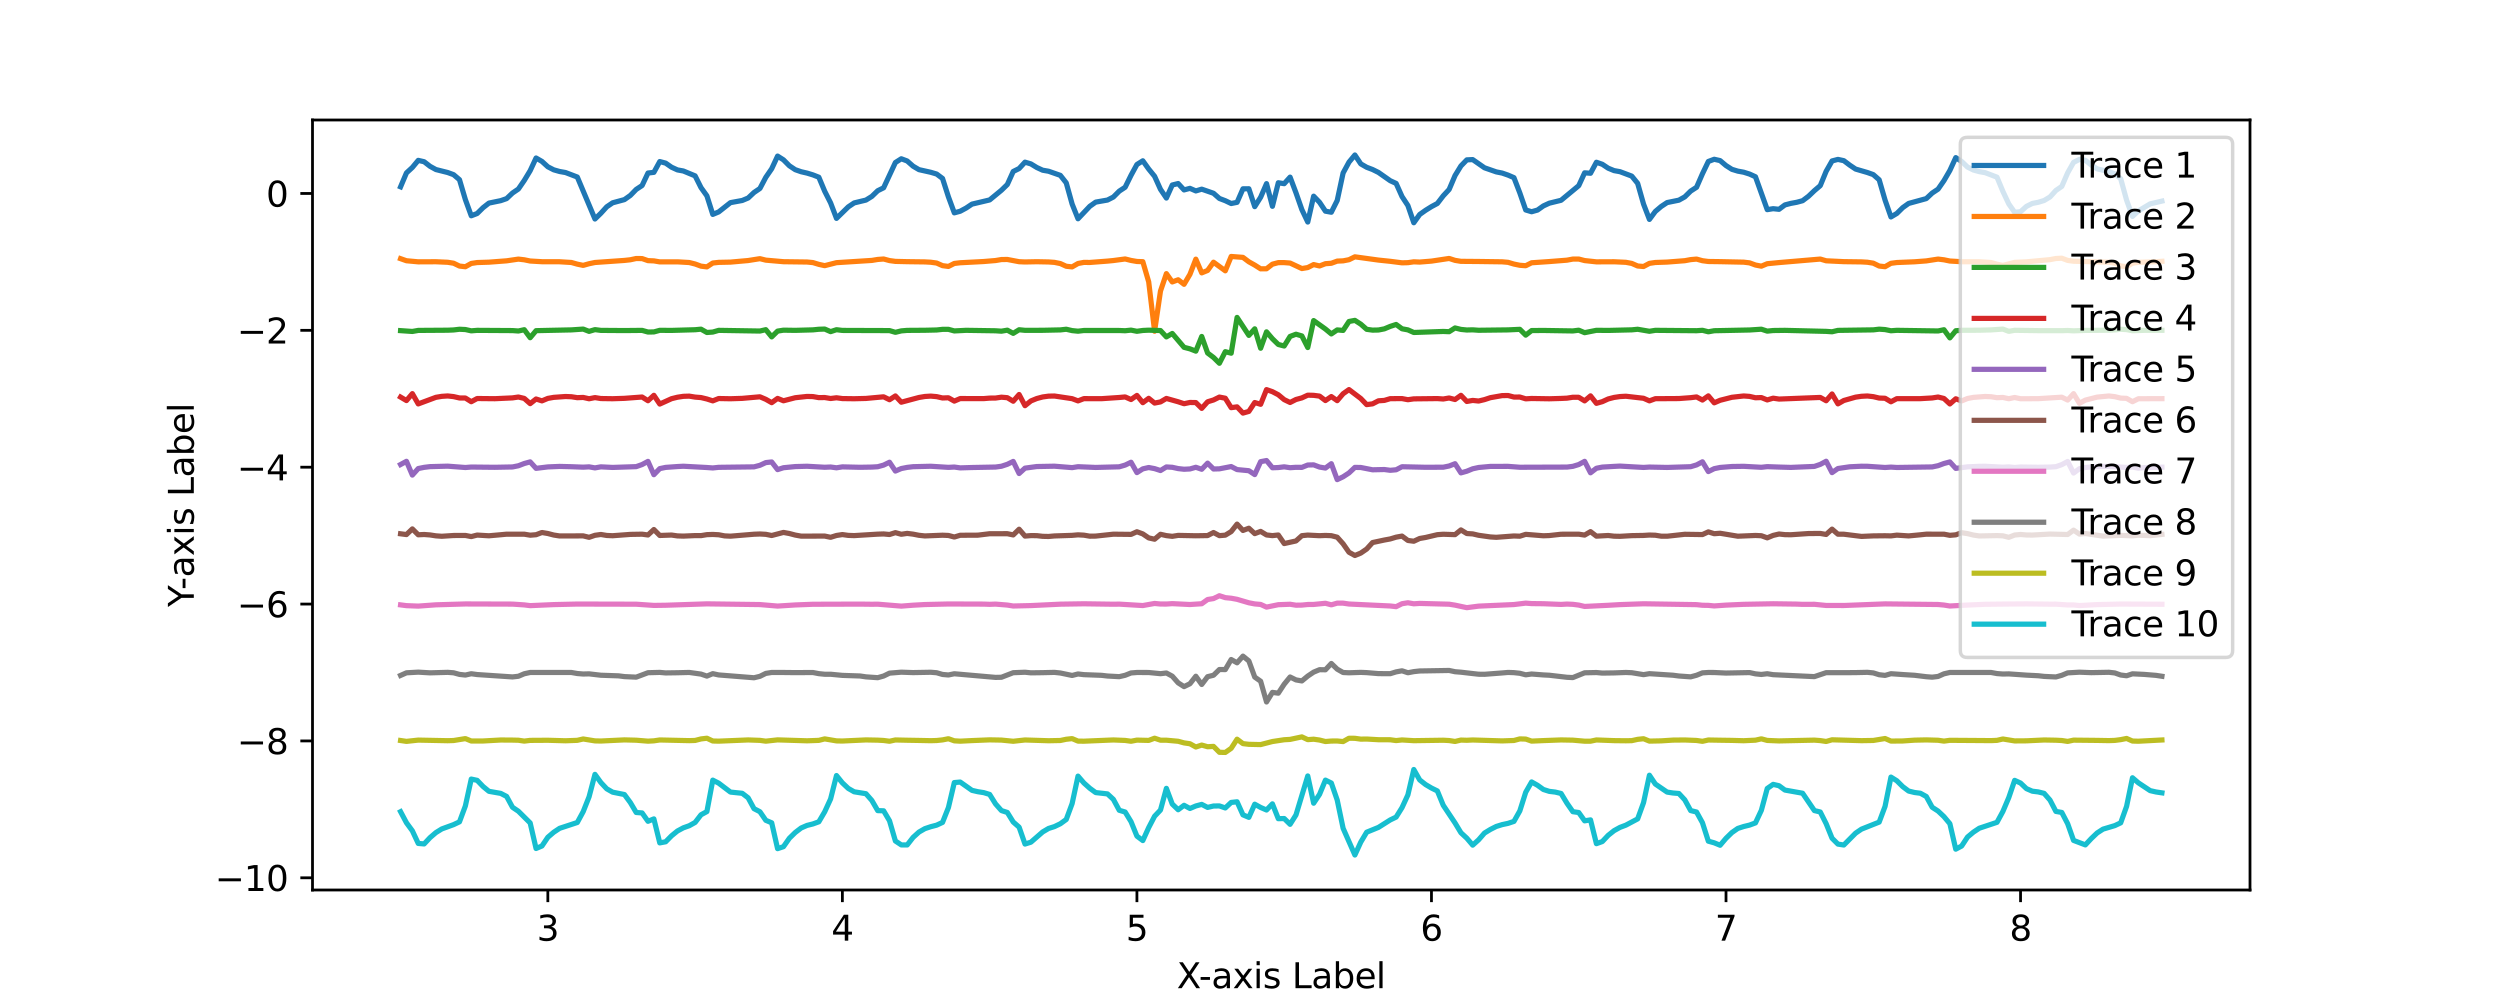 <?xml version="1.0" encoding="utf-8" standalone="no"?>
<!DOCTYPE svg PUBLIC "-//W3C//DTD SVG 1.1//EN"
  "http://www.w3.org/Graphics/SVG/1.1/DTD/svg11.dtd">
<svg xmlns:xlink="http://www.w3.org/1999/xlink" width="720pt" height="288pt" viewBox="0 0 720 288" xmlns="http://www.w3.org/2000/svg" version="1.1">
 <defs>
  <style type="text/css">*{stroke-linejoin: round; stroke-linecap: butt}</style>
 </defs>
 <g id="figure_1">
  <g id="patch_1">
   <path d="M 0 288 
L 720 288 
L 720 0 
L 0 0 
z
" style="fill: #ffffff"/>
  </g>
  <g id="axes_1">
   <g id="patch_2">
    <path d="M 90 256.32 
L 648 256.32 
L 648 34.56 
L 90 34.56 
z
" style="fill: #ffffff"/>
   </g>
   <g id="matplotlib.axis_1">
    <g id="xtick_1">
     <g id="line2d_1">
      <defs>
       <path id="m8d586c3af6" d="M 0 0 
L 0 3.5 
" style="stroke: #000000; stroke-width: 0.8"/>
      </defs>
      <g>
       <use xlink:href="#m8d586c3af6" x="157.778" y="256.32" style="stroke: #000000; stroke-width: 0.8"/>
      </g>
     </g>
     <g id="text_1">
      <!-- 3 -->
      <g transform="translate(154.596 270.918) scale(0.1 -0.1)">
       <defs>
        <path id="DejaVuSans-33" d="M 2597 2516 
Q 3050 2419 3304 2112 
Q 3559 1806 3559 1356 
Q 3559 666 3084 287 
Q 2609 -91 1734 -91 
Q 1441 -91 1130 -33 
Q 819 25 488 141 
L 488 750 
Q 750 597 1062 519 
Q 1375 441 1716 441 
Q 2309 441 2620 675 
Q 2931 909 2931 1356 
Q 2931 1769 2642 2001 
Q 2353 2234 1838 2234 
L 1294 2234 
L 1294 2753 
L 1863 2753 
Q 2328 2753 2575 2939 
Q 2822 3125 2822 3475 
Q 2822 3834 2567 4026 
Q 2313 4219 1838 4219 
Q 1578 4219 1281 4162 
Q 984 4106 628 3988 
L 628 4550 
Q 988 4650 1302 4700 
Q 1616 4750 1894 4750 
Q 2613 4750 3031 4423 
Q 3450 4097 3450 3541 
Q 3450 3153 3228 2886 
Q 3006 2619 2597 2516 
z
" transform="scale(0.016)"/>
       </defs>
       <use xlink:href="#DejaVuSans-33"/>
      </g>
     </g>
    </g>
    <g id="xtick_2">
     <g id="line2d_2">
      <g>
       <use xlink:href="#m8d586c3af6" x="242.606" y="256.32" style="stroke: #000000; stroke-width: 0.8"/>
      </g>
     </g>
     <g id="text_2">
      <!-- 4 -->
      <g transform="translate(239.425 270.918) scale(0.1 -0.1)">
       <defs>
        <path id="DejaVuSans-34" d="M 2419 4116 
L 825 1625 
L 2419 1625 
L 2419 4116 
z
M 2253 4666 
L 3047 4666 
L 3047 1625 
L 3713 1625 
L 3713 1100 
L 3047 1100 
L 3047 0 
L 2419 0 
L 2419 1100 
L 313 1100 
L 313 1709 
L 2253 4666 
z
" transform="scale(0.016)"/>
       </defs>
       <use xlink:href="#DejaVuSans-34"/>
      </g>
     </g>
    </g>
    <g id="xtick_3">
     <g id="line2d_3">
      <g>
       <use xlink:href="#m8d586c3af6" x="327.434" y="256.32" style="stroke: #000000; stroke-width: 0.8"/>
      </g>
     </g>
     <g id="text_3">
      <!-- 5 -->
      <g transform="translate(324.253 270.918) scale(0.1 -0.1)">
       <defs>
        <path id="DejaVuSans-35" d="M 691 4666 
L 3169 4666 
L 3169 4134 
L 1269 4134 
L 1269 2991 
Q 1406 3038 1543 3061 
Q 1681 3084 1819 3084 
Q 2600 3084 3056 2656 
Q 3513 2228 3513 1497 
Q 3513 744 3044 326 
Q 2575 -91 1722 -91 
Q 1428 -91 1123 -41 
Q 819 9 494 109 
L 494 744 
Q 775 591 1075 516 
Q 1375 441 1709 441 
Q 2250 441 2565 725 
Q 2881 1009 2881 1497 
Q 2881 1984 2565 2268 
Q 2250 2553 1709 2553 
Q 1456 2553 1204 2497 
Q 953 2441 691 2322 
L 691 4666 
z
" transform="scale(0.016)"/>
       </defs>
       <use xlink:href="#DejaVuSans-35"/>
      </g>
     </g>
    </g>
    <g id="xtick_4">
     <g id="line2d_4">
      <g>
       <use xlink:href="#m8d586c3af6" x="412.262" y="256.32" style="stroke: #000000; stroke-width: 0.8"/>
      </g>
     </g>
     <g id="text_4">
      <!-- 6 -->
      <g transform="translate(409.081 270.918) scale(0.1 -0.1)">
       <defs>
        <path id="DejaVuSans-36" d="M 2113 2584 
Q 1688 2584 1439 2293 
Q 1191 2003 1191 1497 
Q 1191 994 1439 701 
Q 1688 409 2113 409 
Q 2538 409 2786 701 
Q 3034 994 3034 1497 
Q 3034 2003 2786 2293 
Q 2538 2584 2113 2584 
z
M 3366 4563 
L 3366 3988 
Q 3128 4100 2886 4159 
Q 2644 4219 2406 4219 
Q 1781 4219 1451 3797 
Q 1122 3375 1075 2522 
Q 1259 2794 1537 2939 
Q 1816 3084 2150 3084 
Q 2853 3084 3261 2657 
Q 3669 2231 3669 1497 
Q 3669 778 3244 343 
Q 2819 -91 2113 -91 
Q 1303 -91 875 529 
Q 447 1150 447 2328 
Q 447 3434 972 4092 
Q 1497 4750 2381 4750 
Q 2619 4750 2861 4703 
Q 3103 4656 3366 4563 
z
" transform="scale(0.016)"/>
       </defs>
       <use xlink:href="#DejaVuSans-36"/>
      </g>
     </g>
    </g>
    <g id="xtick_5">
     <g id="line2d_5">
      <g>
       <use xlink:href="#m8d586c3af6" x="497.091" y="256.32" style="stroke: #000000; stroke-width: 0.8"/>
      </g>
     </g>
     <g id="text_5">
      <!-- 7 -->
      <g transform="translate(493.909 270.918) scale(0.1 -0.1)">
       <defs>
        <path id="DejaVuSans-37" d="M 525 4666 
L 3525 4666 
L 3525 4397 
L 1831 0 
L 1172 0 
L 2766 4134 
L 525 4134 
L 525 4666 
z
" transform="scale(0.016)"/>
       </defs>
       <use xlink:href="#DejaVuSans-37"/>
      </g>
     </g>
    </g>
    <g id="xtick_6">
     <g id="line2d_6">
      <g>
       <use xlink:href="#m8d586c3af6" x="581.919" y="256.32" style="stroke: #000000; stroke-width: 0.8"/>
      </g>
     </g>
     <g id="text_6">
      <!-- 8 -->
      <g transform="translate(578.738 270.918) scale(0.1 -0.1)">
       <defs>
        <path id="DejaVuSans-38" d="M 2034 2216 
Q 1584 2216 1326 1975 
Q 1069 1734 1069 1313 
Q 1069 891 1326 650 
Q 1584 409 2034 409 
Q 2484 409 2743 651 
Q 3003 894 3003 1313 
Q 3003 1734 2745 1975 
Q 2488 2216 2034 2216 
z
M 1403 2484 
Q 997 2584 770 2862 
Q 544 3141 544 3541 
Q 544 4100 942 4425 
Q 1341 4750 2034 4750 
Q 2731 4750 3128 4425 
Q 3525 4100 3525 3541 
Q 3525 3141 3298 2862 
Q 3072 2584 2669 2484 
Q 3125 2378 3379 2068 
Q 3634 1759 3634 1313 
Q 3634 634 3220 271 
Q 2806 -91 2034 -91 
Q 1263 -91 848 271 
Q 434 634 434 1313 
Q 434 1759 690 2068 
Q 947 2378 1403 2484 
z
M 1172 3481 
Q 1172 3119 1398 2916 
Q 1625 2713 2034 2713 
Q 2441 2713 2670 2916 
Q 2900 3119 2900 3481 
Q 2900 3844 2670 4047 
Q 2441 4250 2034 4250 
Q 1625 4250 1398 4047 
Q 1172 3844 1172 3481 
z
" transform="scale(0.016)"/>
       </defs>
       <use xlink:href="#DejaVuSans-38"/>
      </g>
     </g>
    </g>
    <g id="text_7">
     <!-- X-axis Label -->
     <g transform="translate(338.925 284.597) scale(0.1 -0.1)">
      <defs>
       <path id="DejaVuSans-58" d="M 403 4666 
L 1081 4666 
L 2241 2931 
L 3406 4666 
L 4084 4666 
L 2584 2425 
L 4184 0 
L 3506 0 
L 2194 1984 
L 872 0 
L 191 0 
L 1856 2491 
L 403 4666 
z
" transform="scale(0.016)"/>
       <path id="DejaVuSans-2d" d="M 313 2009 
L 1997 2009 
L 1997 1497 
L 313 1497 
L 313 2009 
z
" transform="scale(0.016)"/>
       <path id="DejaVuSans-61" d="M 2194 1759 
Q 1497 1759 1228 1600 
Q 959 1441 959 1056 
Q 959 750 1161 570 
Q 1363 391 1709 391 
Q 2188 391 2477 730 
Q 2766 1069 2766 1631 
L 2766 1759 
L 2194 1759 
z
M 3341 1997 
L 3341 0 
L 2766 0 
L 2766 531 
Q 2569 213 2275 61 
Q 1981 -91 1556 -91 
Q 1019 -91 701 211 
Q 384 513 384 1019 
Q 384 1609 779 1909 
Q 1175 2209 1959 2209 
L 2766 2209 
L 2766 2266 
Q 2766 2663 2505 2880 
Q 2244 3097 1772 3097 
Q 1472 3097 1187 3025 
Q 903 2953 641 2809 
L 641 3341 
Q 956 3463 1253 3523 
Q 1550 3584 1831 3584 
Q 2591 3584 2966 3190 
Q 3341 2797 3341 1997 
z
" transform="scale(0.016)"/>
       <path id="DejaVuSans-78" d="M 3513 3500 
L 2247 1797 
L 3578 0 
L 2900 0 
L 1881 1375 
L 863 0 
L 184 0 
L 1544 1831 
L 300 3500 
L 978 3500 
L 1906 2253 
L 2834 3500 
L 3513 3500 
z
" transform="scale(0.016)"/>
       <path id="DejaVuSans-69" d="M 603 3500 
L 1178 3500 
L 1178 0 
L 603 0 
L 603 3500 
z
M 603 4863 
L 1178 4863 
L 1178 4134 
L 603 4134 
L 603 4863 
z
" transform="scale(0.016)"/>
       <path id="DejaVuSans-73" d="M 2834 3397 
L 2834 2853 
Q 2591 2978 2328 3040 
Q 2066 3103 1784 3103 
Q 1356 3103 1142 2972 
Q 928 2841 928 2578 
Q 928 2378 1081 2264 
Q 1234 2150 1697 2047 
L 1894 2003 
Q 2506 1872 2764 1633 
Q 3022 1394 3022 966 
Q 3022 478 2636 193 
Q 2250 -91 1575 -91 
Q 1294 -91 989 -36 
Q 684 19 347 128 
L 347 722 
Q 666 556 975 473 
Q 1284 391 1588 391 
Q 1994 391 2212 530 
Q 2431 669 2431 922 
Q 2431 1156 2273 1281 
Q 2116 1406 1581 1522 
L 1381 1569 
Q 847 1681 609 1914 
Q 372 2147 372 2553 
Q 372 3047 722 3315 
Q 1072 3584 1716 3584 
Q 2034 3584 2315 3537 
Q 2597 3491 2834 3397 
z
" transform="scale(0.016)"/>
       <path id="DejaVuSans-20" transform="scale(0.016)"/>
       <path id="DejaVuSans-4c" d="M 628 4666 
L 1259 4666 
L 1259 531 
L 3531 531 
L 3531 0 
L 628 0 
L 628 4666 
z
" transform="scale(0.016)"/>
       <path id="DejaVuSans-62" d="M 3116 1747 
Q 3116 2381 2855 2742 
Q 2594 3103 2138 3103 
Q 1681 3103 1420 2742 
Q 1159 2381 1159 1747 
Q 1159 1113 1420 752 
Q 1681 391 2138 391 
Q 2594 391 2855 752 
Q 3116 1113 3116 1747 
z
M 1159 2969 
Q 1341 3281 1617 3432 
Q 1894 3584 2278 3584 
Q 2916 3584 3314 3078 
Q 3713 2572 3713 1747 
Q 3713 922 3314 415 
Q 2916 -91 2278 -91 
Q 1894 -91 1617 61 
Q 1341 213 1159 525 
L 1159 0 
L 581 0 
L 581 4863 
L 1159 4863 
L 1159 2969 
z
" transform="scale(0.016)"/>
       <path id="DejaVuSans-65" d="M 3597 1894 
L 3597 1613 
L 953 1613 
Q 991 1019 1311 708 
Q 1631 397 2203 397 
Q 2534 397 2845 478 
Q 3156 559 3463 722 
L 3463 178 
Q 3153 47 2828 -22 
Q 2503 -91 2169 -91 
Q 1331 -91 842 396 
Q 353 884 353 1716 
Q 353 2575 817 3079 
Q 1281 3584 2069 3584 
Q 2775 3584 3186 3129 
Q 3597 2675 3597 1894 
z
M 3022 2063 
Q 3016 2534 2758 2815 
Q 2500 3097 2075 3097 
Q 1594 3097 1305 2825 
Q 1016 2553 972 2059 
L 3022 2063 
z
" transform="scale(0.016)"/>
       <path id="DejaVuSans-6c" d="M 603 4863 
L 1178 4863 
L 1178 0 
L 603 0 
L 603 4863 
z
" transform="scale(0.016)"/>
      </defs>
      <use xlink:href="#DejaVuSans-58"/>
      <use xlink:href="#DejaVuSans-2d" x="63.506"/>
      <use xlink:href="#DejaVuSans-61" x="99.59"/>
      <use xlink:href="#DejaVuSans-78" x="160.869"/>
      <use xlink:href="#DejaVuSans-69" x="220.049"/>
      <use xlink:href="#DejaVuSans-73" x="247.832"/>
      <use xlink:href="#DejaVuSans-20" x="299.932"/>
      <use xlink:href="#DejaVuSans-4c" x="331.719"/>
      <use xlink:href="#DejaVuSans-61" x="387.432"/>
      <use xlink:href="#DejaVuSans-62" x="448.711"/>
      <use xlink:href="#DejaVuSans-65" x="512.188"/>
      <use xlink:href="#DejaVuSans-6c" x="573.711"/>
     </g>
    </g>
   </g>
   <g id="matplotlib.axis_2">
    <g id="ytick_1">
     <g id="line2d_7">
      <defs>
       <path id="m5af52d8073" d="M 0 0 
L -3.5 0 
" style="stroke: #000000; stroke-width: 0.8"/>
      </defs>
      <g>
       <use xlink:href="#m5af52d8073" x="90" y="252.8" style="stroke: #000000; stroke-width: 0.8"/>
      </g>
     </g>
     <g id="text_8">
      <!-- −10 -->
      <g transform="translate(61.895 256.599) scale(0.1 -0.1)">
       <defs>
        <path id="DejaVuSans-2212" d="M 678 2272 
L 4684 2272 
L 4684 1741 
L 678 1741 
L 678 2272 
z
" transform="scale(0.016)"/>
        <path id="DejaVuSans-31" d="M 794 531 
L 1825 531 
L 1825 4091 
L 703 3866 
L 703 4441 
L 1819 4666 
L 2450 4666 
L 2450 531 
L 3481 531 
L 3481 0 
L 794 0 
L 794 531 
z
" transform="scale(0.016)"/>
        <path id="DejaVuSans-30" d="M 2034 4250 
Q 1547 4250 1301 3770 
Q 1056 3291 1056 2328 
Q 1056 1369 1301 889 
Q 1547 409 2034 409 
Q 2525 409 2770 889 
Q 3016 1369 3016 2328 
Q 3016 3291 2770 3770 
Q 2525 4250 2034 4250 
z
M 2034 4750 
Q 2819 4750 3233 4129 
Q 3647 3509 3647 2328 
Q 3647 1150 3233 529 
Q 2819 -91 2034 -91 
Q 1250 -91 836 529 
Q 422 1150 422 2328 
Q 422 3509 836 4129 
Q 1250 4750 2034 4750 
z
" transform="scale(0.016)"/>
       </defs>
       <use xlink:href="#DejaVuSans-2212"/>
       <use xlink:href="#DejaVuSans-31" x="83.789"/>
       <use xlink:href="#DejaVuSans-30" x="147.412"/>
      </g>
     </g>
    </g>
    <g id="ytick_2">
     <g id="line2d_8">
      <g>
       <use xlink:href="#m5af52d8073" x="90" y="213.384" style="stroke: #000000; stroke-width: 0.8"/>
      </g>
     </g>
     <g id="text_9">
      <!-- −8 -->
      <g transform="translate(68.258 217.183) scale(0.1 -0.1)">
       <use xlink:href="#DejaVuSans-2212"/>
       <use xlink:href="#DejaVuSans-38" x="83.789"/>
      </g>
     </g>
    </g>
    <g id="ytick_3">
     <g id="line2d_9">
      <g>
       <use xlink:href="#m5af52d8073" x="90" y="173.967" style="stroke: #000000; stroke-width: 0.8"/>
      </g>
     </g>
     <g id="text_10">
      <!-- −6 -->
      <g transform="translate(68.258 177.766) scale(0.1 -0.1)">
       <use xlink:href="#DejaVuSans-2212"/>
       <use xlink:href="#DejaVuSans-36" x="83.789"/>
      </g>
     </g>
    </g>
    <g id="ytick_4">
     <g id="line2d_10">
      <g>
       <use xlink:href="#m5af52d8073" x="90" y="134.551" style="stroke: #000000; stroke-width: 0.8"/>
      </g>
     </g>
     <g id="text_11">
      <!-- −4 -->
      <g transform="translate(68.258 138.35) scale(0.1 -0.1)">
       <use xlink:href="#DejaVuSans-2212"/>
       <use xlink:href="#DejaVuSans-34" x="83.789"/>
      </g>
     </g>
    </g>
    <g id="ytick_5">
     <g id="line2d_11">
      <g>
       <use xlink:href="#m5af52d8073" x="90" y="95.134" style="stroke: #000000; stroke-width: 0.8"/>
      </g>
     </g>
     <g id="text_12">
      <!-- −2 -->
      <g transform="translate(68.258 98.933) scale(0.1 -0.1)">
       <defs>
        <path id="DejaVuSans-32" d="M 1228 531 
L 3431 531 
L 3431 0 
L 469 0 
L 469 531 
Q 828 903 1448 1529 
Q 2069 2156 2228 2338 
Q 2531 2678 2651 2914 
Q 2772 3150 2772 3378 
Q 2772 3750 2511 3984 
Q 2250 4219 1831 4219 
Q 1534 4219 1204 4116 
Q 875 4013 500 3803 
L 500 4441 
Q 881 4594 1212 4672 
Q 1544 4750 1819 4750 
Q 2544 4750 2975 4387 
Q 3406 4025 3406 3419 
Q 3406 3131 3298 2873 
Q 3191 2616 2906 2266 
Q 2828 2175 2409 1742 
Q 1991 1309 1228 531 
z
" transform="scale(0.016)"/>
       </defs>
       <use xlink:href="#DejaVuSans-2212"/>
       <use xlink:href="#DejaVuSans-32" x="83.789"/>
      </g>
     </g>
    </g>
    <g id="ytick_6">
     <g id="line2d_12">
      <g>
       <use xlink:href="#m5af52d8073" x="90" y="55.718" style="stroke: #000000; stroke-width: 0.8"/>
      </g>
     </g>
     <g id="text_13">
      <!-- 0 -->
      <g transform="translate(76.638 59.517) scale(0.1 -0.1)">
       <use xlink:href="#DejaVuSans-30"/>
      </g>
     </g>
    </g>
    <g id="text_14">
     <!-- Y-axis Label -->
     <g transform="translate(55.816 174.8) rotate(-90) scale(0.1 -0.1)">
      <defs>
       <path id="DejaVuSans-59" d="M -13 4666 
L 666 4666 
L 1959 2747 
L 3244 4666 
L 3922 4666 
L 2272 2222 
L 2272 0 
L 1638 0 
L 1638 2222 
L -13 4666 
z
" transform="scale(0.016)"/>
      </defs>
      <use xlink:href="#DejaVuSans-59"/>
      <use xlink:href="#DejaVuSans-2d" x="49.209"/>
      <use xlink:href="#DejaVuSans-61" x="85.293"/>
      <use xlink:href="#DejaVuSans-78" x="146.572"/>
      <use xlink:href="#DejaVuSans-69" x="205.752"/>
      <use xlink:href="#DejaVuSans-73" x="233.535"/>
      <use xlink:href="#DejaVuSans-20" x="285.635"/>
      <use xlink:href="#DejaVuSans-4c" x="317.422"/>
      <use xlink:href="#DejaVuSans-61" x="373.135"/>
      <use xlink:href="#DejaVuSans-62" x="434.414"/>
      <use xlink:href="#DejaVuSans-65" x="497.891"/>
      <use xlink:href="#DejaVuSans-6c" x="559.414"/>
     </g>
    </g>
   </g>
   <g id="line2d_13">
    <path d="M 115.364 53.803 
L 117.06 49.795 
L 118.757 48.229 
L 120.453 46.187 
L 122.15 46.58 
L 123.846 47.895 
L 125.543 48.831 
L 128.936 49.684 
L 130.633 50.306 
L 132.329 51.748 
L 134.026 57.476 
L 135.722 62.141 
L 137.419 61.49 
L 139.116 59.819 
L 140.812 58.491 
L 144.205 57.789 
L 145.902 57.201 
L 147.598 55.595 
L 149.295 54.437 
L 150.991 51.967 
L 152.688 49.155 
L 154.385 45.509 
L 156.081 46.487 
L 157.778 48.034 
L 159.474 48.911 
L 161.171 49.391 
L 162.867 49.69 
L 166.261 50.984 
L 171.35 63.072 
L 173.047 61.422 
L 174.743 59.56 
L 176.44 58.407 
L 179.833 57.489 
L 181.53 56.292 
L 183.226 54.551 
L 184.923 53.434 
L 186.619 49.832 
L 188.316 49.636 
L 190.012 46.53 
L 191.709 46.981 
L 193.406 48.157 
L 195.102 48.933 
L 196.799 49.244 
L 200.192 50.649 
L 201.888 54.03 
L 203.585 56.4 
L 205.282 61.747 
L 206.978 61.036 
L 210.371 58.359 
L 213.764 57.738 
L 215.461 57.028 
L 217.157 55.436 
L 218.854 54.283 
L 220.551 51.069 
L 222.247 48.599 
L 223.944 44.954 
L 225.64 46.033 
L 227.337 47.74 
L 229.033 48.869 
L 230.73 49.46 
L 232.427 49.851 
L 234.123 50.368 
L 235.82 51.036 
L 237.516 55.083 
L 239.213 58.439 
L 240.909 62.89 
L 244.303 59.58 
L 245.999 58.439 
L 249.392 57.622 
L 251.089 56.568 
L 252.785 54.928 
L 254.482 54.087 
L 257.875 46.802 
L 259.572 45.727 
L 261.268 46.363 
L 262.965 47.857 
L 264.661 48.858 
L 268.054 49.618 
L 269.751 50.122 
L 271.448 51.393 
L 273.144 56.686 
L 274.841 61.299 
L 276.537 60.836 
L 278.234 59.923 
L 279.93 58.788 
L 285.02 57.582 
L 288.413 54.789 
L 290.11 53.138 
L 291.806 49.385 
L 293.503 48.54 
L 295.199 46.702 
L 296.896 47.204 
L 298.593 48.239 
L 300.289 49.023 
L 301.986 49.317 
L 305.379 50.504 
L 307.075 52.662 
L 308.772 58.764 
L 310.469 63.005 
L 313.862 59.417 
L 315.558 58.209 
L 318.951 57.616 
L 320.648 56.75 
L 322.344 55.046 
L 324.041 53.929 
L 325.738 50.484 
L 327.434 47.37 
L 329.131 46.312 
L 330.827 48.685 
L 332.524 50.773 
L 334.22 54.526 
L 335.917 57.035 
L 337.614 53.28 
L 339.31 52.862 
L 341.007 54.696 
L 342.703 54.246 
L 344.4 54.985 
L 346.096 54.48 
L 349.49 55.661 
L 351.186 57.157 
L 352.883 57.803 
L 354.579 58.613 
L 356.276 58.27 
L 357.972 54.382 
L 359.669 54.365 
L 361.365 59.51 
L 363.062 56.808 
L 364.759 52.891 
L 366.455 59.414 
L 368.152 52.632 
L 369.848 52.896 
L 371.545 51.016 
L 373.241 55.528 
L 374.938 60.37 
L 376.635 63.945 
L 378.331 56.503 
L 380.028 58.261 
L 381.724 60.817 
L 383.421 61.12 
L 385.117 57.737 
L 386.814 49.822 
L 388.51 46.693 
L 390.207 44.64 
L 391.904 47.198 
L 393.6 48.174 
L 395.297 48.819 
L 396.993 49.662 
L 400.386 52.042 
L 402.083 52.824 
L 403.78 56.61 
L 405.476 59.197 
L 407.173 64.148 
L 408.869 61.77 
L 410.566 60.568 
L 412.262 59.511 
L 413.959 58.6 
L 415.656 56.396 
L 417.352 54.564 
L 419.049 50.566 
L 420.745 47.795 
L 422.442 46.043 
L 424.138 45.962 
L 427.531 48.321 
L 430.925 49.505 
L 432.621 49.843 
L 434.318 50.431 
L 436.014 51.164 
L 437.711 55.57 
L 439.407 60.472 
L 441.104 60.979 
L 442.801 60.5 
L 444.497 59.303 
L 446.194 58.518 
L 449.587 57.684 
L 454.676 53.47 
L 456.373 49.776 
L 458.07 49.895 
L 459.766 46.73 
L 461.463 47.312 
L 463.159 48.441 
L 464.856 49.138 
L 466.552 49.444 
L 469.946 50.719 
L 471.642 52.8 
L 473.339 58.776 
L 475.035 63.189 
L 476.732 60.901 
L 478.428 59.462 
L 480.125 58.34 
L 483.518 57.649 
L 485.215 56.703 
L 486.911 55.035 
L 488.608 53.934 
L 490.304 50.043 
L 492.001 46.504 
L 493.697 45.871 
L 495.394 46.254 
L 497.091 47.687 
L 498.787 48.766 
L 500.484 49.286 
L 502.18 49.596 
L 503.877 50.132 
L 505.573 50.905 
L 508.967 60.378 
L 510.663 60.102 
L 512.36 60.282 
L 514.056 59.019 
L 515.753 58.577 
L 517.449 58.263 
L 519.146 57.808 
L 520.843 56.53 
L 522.539 54.912 
L 524.236 53.466 
L 525.932 49.337 
L 527.629 46.352 
L 529.325 45.908 
L 531.022 46.275 
L 532.718 47.556 
L 534.415 48.692 
L 537.808 49.684 
L 539.505 50.289 
L 541.201 51.78 
L 542.898 57.623 
L 544.594 62.479 
L 546.291 61.471 
L 547.988 59.802 
L 549.684 58.592 
L 554.774 57.193 
L 556.47 55.602 
L 558.167 54.469 
L 559.863 52.02 
L 561.56 49.097 
L 563.257 45.397 
L 564.953 46.498 
L 566.65 48.116 
L 568.346 48.966 
L 570.043 49.431 
L 571.739 49.73 
L 575.133 51.027 
L 576.829 55.114 
L 578.526 58.724 
L 580.222 61.149 
L 581.919 60.973 
L 583.615 59.437 
L 585.312 58.589 
L 587.009 58.261 
L 588.705 57.745 
L 590.402 56.721 
L 592.098 54.85 
L 593.795 53.69 
L 595.491 49.77 
L 597.188 46.759 
L 598.884 45.91 
L 600.581 46.164 
L 602.278 47.531 
L 603.974 48.626 
L 607.367 49.427 
L 609.064 50.058 
L 610.76 51.467 
L 612.457 57.63 
L 614.154 62.323 
L 615.85 60.744 
L 619.243 58.711 
L 622.636 57.918 
L 622.636 57.918 
" clip-path="url(#p4ac117d338)" style="fill: none; stroke: #1f77b4; stroke-width: 1.5; stroke-linecap: square"/>
   </g>
   <g id="line2d_14">
    <path d="M 115.364 74.498 
L 117.06 75.095 
L 120.453 75.409 
L 125.543 75.383 
L 128.936 75.535 
L 130.633 75.806 
L 132.329 76.625 
L 134.026 76.819 
L 135.722 75.872 
L 137.419 75.613 
L 140.812 75.506 
L 145.902 75.119 
L 149.295 74.623 
L 150.991 74.82 
L 152.688 75.171 
L 156.081 75.372 
L 161.171 75.387 
L 164.564 75.595 
L 166.261 76.075 
L 167.957 76.428 
L 169.654 75.953 
L 171.35 75.598 
L 179.833 75.001 
L 181.53 74.817 
L 183.226 74.451 
L 184.923 74.474 
L 186.619 75.064 
L 188.316 75.133 
L 190.012 75.423 
L 195.102 75.41 
L 198.495 75.607 
L 200.192 76.031 
L 201.888 76.652 
L 203.585 76.861 
L 205.282 75.748 
L 206.978 75.563 
L 210.371 75.489 
L 215.461 75.035 
L 218.854 74.498 
L 220.551 74.921 
L 225.64 75.369 
L 232.427 75.462 
L 234.123 75.625 
L 235.82 76.137 
L 237.516 76.511 
L 240.909 75.648 
L 251.089 75 
L 252.785 74.721 
L 254.482 74.593 
L 256.178 75.048 
L 257.875 75.278 
L 261.268 75.36 
L 266.358 75.429 
L 268.054 75.521 
L 269.751 75.754 
L 271.448 76.51 
L 273.144 76.732 
L 274.841 75.874 
L 276.537 75.674 
L 283.324 75.317 
L 286.717 75.033 
L 288.413 74.75 
L 290.11 74.727 
L 293.503 75.372 
L 295.199 75.445 
L 298.593 75.374 
L 301.986 75.443 
L 303.682 75.563 
L 305.379 75.907 
L 307.075 76.682 
L 308.772 76.863 
L 310.469 75.889 
L 312.165 75.569 
L 313.862 75.589 
L 318.951 75.199 
L 320.648 75.034 
L 324.041 74.583 
L 325.738 75.009 
L 327.434 75.304 
L 329.131 75.365 
L 330.827 81.182 
L 332.524 95.399 
L 334.22 83.817 
L 335.917 78.811 
L 337.614 81.196 
L 339.31 80.575 
L 341.007 81.877 
L 342.703 79.014 
L 344.4 74.642 
L 346.096 78.585 
L 347.793 77.89 
L 349.49 75.514 
L 352.883 77.991 
L 354.579 73.862 
L 357.972 74.125 
L 359.669 75.397 
L 361.365 76.345 
L 363.062 77.424 
L 364.759 77.405 
L 366.455 76.086 
L 368.152 75.638 
L 369.848 75.633 
L 371.545 75.761 
L 374.938 77.343 
L 376.635 77.058 
L 378.331 76.199 
L 380.028 76.595 
L 381.724 75.947 
L 383.421 75.821 
L 385.117 75.198 
L 386.814 75.126 
L 388.51 74.797 
L 390.207 73.967 
L 396.993 74.904 
L 400.386 75.259 
L 403.78 75.693 
L 405.476 75.65 
L 407.173 75.404 
L 408.869 75.476 
L 412.262 75.198 
L 417.352 74.435 
L 419.049 74.985 
L 420.745 75.264 
L 425.835 75.308 
L 432.621 75.404 
L 434.318 75.552 
L 436.014 76.052 
L 437.711 76.401 
L 439.407 76.529 
L 441.104 75.68 
L 446.194 75.33 
L 451.283 74.929 
L 452.98 74.615 
L 454.676 74.605 
L 456.373 75.045 
L 459.766 75.413 
L 464.856 75.387 
L 468.249 75.547 
L 469.946 75.863 
L 471.642 76.605 
L 473.339 76.753 
L 475.035 75.849 
L 476.732 75.597 
L 480.125 75.478 
L 485.215 75.082 
L 486.911 74.769 
L 488.608 74.618 
L 490.304 75.087 
L 492.001 75.309 
L 495.394 75.356 
L 502.18 75.503 
L 503.877 75.706 
L 505.573 76.327 
L 507.27 76.655 
L 508.967 75.95 
L 512.36 75.621 
L 524.236 74.611 
L 525.932 75.109 
L 531.022 75.356 
L 536.112 75.427 
L 537.808 75.525 
L 539.505 75.793 
L 541.201 76.622 
L 542.898 76.807 
L 544.594 75.834 
L 546.291 75.608 
L 551.381 75.398 
L 554.774 75.14 
L 558.167 74.616 
L 559.863 74.824 
L 561.56 75.175 
L 564.953 75.374 
L 570.043 75.389 
L 573.436 75.603 
L 575.133 76.092 
L 576.829 76.442 
L 580.222 75.558 
L 583.615 75.408 
L 590.402 74.775 
L 592.098 74.449 
L 593.795 74.364 
L 595.491 75.001 
L 597.188 75.234 
L 600.581 75.323 
L 607.367 75.51 
L 609.064 75.774 
L 610.76 76.586 
L 612.457 76.812 
L 614.154 75.81 
L 615.85 75.553 
L 620.94 75.369 
L 622.636 75.256 
L 622.636 75.256 
" clip-path="url(#p4ac117d338)" style="fill: none; stroke: #ff7f0e; stroke-width: 1.5; stroke-linecap: square"/>
   </g>
   <g id="line2d_15">
    <path d="M 115.364 95.224 
L 118.757 95.458 
L 120.453 95.159 
L 128.936 95.1 
L 130.633 95.025 
L 132.329 94.826 
L 134.026 94.906 
L 135.722 95.281 
L 137.419 95.144 
L 147.598 95.208 
L 149.295 95.328 
L 150.991 94.957 
L 152.688 97.258 
L 154.385 95.232 
L 157.778 95.155 
L 164.564 95.007 
L 167.957 94.777 
L 169.654 95.434 
L 171.35 94.933 
L 173.047 95.15 
L 179.833 95.201 
L 184.923 95.15 
L 186.619 95.625 
L 188.316 95.595 
L 190.012 95.133 
L 193.406 95.158 
L 200.192 94.962 
L 201.888 94.8 
L 203.585 95.756 
L 205.282 95.633 
L 206.978 95.141 
L 218.854 95.338 
L 220.551 94.947 
L 222.247 97.02 
L 223.944 95.358 
L 225.64 95.089 
L 229.033 95.142 
L 234.123 95 
L 235.82 94.827 
L 237.516 94.769 
L 239.213 95.51 
L 240.909 94.957 
L 242.606 95.163 
L 249.392 95.187 
L 256.178 95.211 
L 257.875 95.707 
L 259.572 95.294 
L 261.268 95.151 
L 266.358 95.115 
L 269.751 95.035 
L 271.448 94.853 
L 273.144 94.849 
L 274.841 95.308 
L 278.234 95.133 
L 286.717 95.266 
L 288.413 95.381 
L 290.11 95.09 
L 291.806 96.006 
L 293.503 94.966 
L 295.199 95.137 
L 300.289 95.125 
L 305.379 95.012 
L 307.075 94.823 
L 308.772 95.214 
L 310.469 95.385 
L 312.165 95.183 
L 322.344 95.185 
L 324.041 95.251 
L 325.738 95.078 
L 327.434 95.411 
L 329.131 95.173 
L 330.827 95.091 
L 334.22 95.196 
L 335.917 97.024 
L 337.614 96.043 
L 341.007 100.031 
L 342.703 100.468 
L 344.4 101.126 
L 346.096 96.905 
L 347.793 101.674 
L 349.49 102.947 
L 351.186 104.618 
L 352.883 101.287 
L 354.579 101.718 
L 356.276 91.421 
L 359.669 96.589 
L 361.365 94.706 
L 363.062 100.287 
L 364.759 95.574 
L 366.455 97.555 
L 368.152 99.21 
L 369.848 99.647 
L 371.545 96.893 
L 373.241 96.255 
L 374.938 96.748 
L 376.635 100.088 
L 378.331 92.329 
L 381.724 94.762 
L 383.421 96.167 
L 385.117 95.017 
L 386.814 95.161 
L 388.51 92.588 
L 390.207 92.266 
L 391.904 93.358 
L 393.6 94.843 
L 395.297 95.077 
L 396.993 95.042 
L 398.69 94.711 
L 400.386 94.004 
L 402.083 93.446 
L 403.78 94.69 
L 405.476 95.005 
L 407.173 95.756 
L 415.656 95.458 
L 417.352 95.529 
L 419.049 94.451 
L 420.745 94.869 
L 422.442 95.04 
L 424.138 94.993 
L 425.835 95.117 
L 434.318 95.007 
L 437.711 94.848 
L 439.407 96.516 
L 441.104 95.203 
L 444.497 95.171 
L 452.98 95.309 
L 454.676 95.097 
L 456.373 95.811 
L 459.766 95.13 
L 463.159 95.163 
L 469.946 94.994 
L 471.642 94.83 
L 475.035 95.41 
L 476.732 95.136 
L 488.608 95.245 
L 490.304 95.128 
L 492.001 95.555 
L 493.697 95.248 
L 497.091 95.179 
L 503.877 95.036 
L 507.27 94.811 
L 508.967 95.365 
L 510.663 95.19 
L 514.056 95.142 
L 525.932 95.435 
L 527.629 95.55 
L 529.325 95.151 
L 539.505 95.001 
L 541.201 94.802 
L 542.898 94.919 
L 544.594 95.257 
L 546.291 95.135 
L 558.167 95.317 
L 559.863 94.963 
L 561.56 97.306 
L 563.257 95.254 
L 564.953 95.127 
L 570.043 95.101 
L 573.436 95.01 
L 576.829 94.777 
L 578.526 95.429 
L 580.222 95.124 
L 587.009 95.225 
L 593.795 95.239 
L 595.491 95.181 
L 597.188 95.278 
L 600.581 95.16 
L 607.367 95.096 
L 609.064 95.027 
L 610.76 94.823 
L 612.457 94.927 
L 614.154 95.247 
L 617.547 95.138 
L 622.636 95.131 
L 622.636 95.131 
" clip-path="url(#p4ac117d338)" style="fill: none; stroke: #2ca02c; stroke-width: 1.5; stroke-linecap: square"/>
   </g>
   <g id="line2d_16">
    <path d="M 115.364 114.362 
L 117.06 115.36 
L 118.757 113.37 
L 120.453 116.327 
L 125.543 114.429 
L 127.24 114.148 
L 128.936 114.036 
L 130.633 114.223 
L 132.329 114.614 
L 134.026 114.631 
L 135.722 115.692 
L 137.419 114.774 
L 142.509 114.827 
L 147.598 114.591 
L 149.295 114.343 
L 150.991 114.744 
L 152.688 116.247 
L 154.385 114.913 
L 156.081 115.451 
L 157.778 114.74 
L 159.474 114.44 
L 162.867 114.193 
L 164.564 114.263 
L 166.261 114.53 
L 167.957 114.463 
L 169.654 114.842 
L 171.35 114.508 
L 173.047 114.779 
L 176.44 114.832 
L 179.833 114.723 
L 184.923 114.341 
L 186.619 115.407 
L 188.316 113.855 
L 190.012 116.367 
L 193.406 114.823 
L 195.102 114.402 
L 196.799 114.143 
L 198.495 114.087 
L 200.192 114.365 
L 201.888 114.5 
L 203.585 114.909 
L 205.282 115.45 
L 206.978 114.776 
L 210.371 114.84 
L 213.764 114.73 
L 218.854 114.277 
L 220.551 115.001 
L 222.247 115.966 
L 223.944 114.743 
L 225.64 115.424 
L 229.033 114.544 
L 232.427 114.174 
L 234.123 114.217 
L 235.82 114.518 
L 237.516 114.49 
L 239.213 114.768 
L 240.909 114.561 
L 242.606 114.788 
L 245.999 114.836 
L 249.392 114.751 
L 254.482 114.282 
L 256.178 115.119 
L 257.875 114.032 
L 259.572 115.836 
L 264.661 114.474 
L 266.358 114.189 
L 268.054 114.081 
L 269.751 114.229 
L 271.448 114.619 
L 273.144 114.56 
L 274.841 115.519 
L 276.537 114.786 
L 283.324 114.797 
L 285.02 114.657 
L 286.717 114.638 
L 288.413 114.391 
L 290.11 114.535 
L 291.806 115.551 
L 293.503 113.617 
L 295.199 116.834 
L 296.896 115.472 
L 298.593 114.778 
L 300.289 114.325 
L 301.986 114.091 
L 303.682 114.055 
L 308.772 114.819 
L 310.469 115.457 
L 312.165 114.805 
L 317.255 114.819 
L 322.344 114.476 
L 324.041 114.318 
L 325.738 115.063 
L 327.434 113.884 
L 329.131 115.967 
L 330.827 114.718 
L 332.524 116.082 
L 334.22 115.752 
L 335.917 114.751 
L 339.31 115.71 
L 341.007 116.271 
L 342.703 115.912 
L 344.4 115.942 
L 346.096 117.611 
L 347.793 115.712 
L 349.49 115.195 
L 351.186 114.358 
L 352.883 114.687 
L 354.579 117.403 
L 356.276 117.176 
L 357.972 118.97 
L 359.669 118.487 
L 361.365 115.934 
L 363.062 116.436 
L 364.759 112.211 
L 366.455 112.804 
L 368.152 113.689 
L 369.848 115.099 
L 371.545 115.915 
L 373.241 115.055 
L 374.938 114.593 
L 376.635 113.808 
L 378.331 113.857 
L 380.028 114.078 
L 381.724 115.359 
L 383.421 114.209 
L 385.117 115.388 
L 386.814 113.397 
L 388.51 112.199 
L 391.904 114.77 
L 393.6 116.529 
L 395.297 116.307 
L 396.993 115.434 
L 398.69 115.318 
L 400.386 114.814 
L 403.78 114.795 
L 405.476 115.118 
L 407.173 114.873 
L 413.959 114.792 
L 415.656 114.91 
L 417.352 114.623 
L 419.049 115.059 
L 420.745 113.857 
L 422.442 115.621 
L 424.138 115.322 
L 425.835 115.497 
L 427.531 115.09 
L 429.228 114.532 
L 432.621 113.936 
L 434.318 113.908 
L 436.014 114.349 
L 437.711 114.346 
L 439.407 114.862 
L 441.104 114.765 
L 446.194 114.849 
L 449.587 114.749 
L 451.283 114.672 
L 452.98 114.409 
L 454.676 114.418 
L 456.373 115.454 
L 458.07 114.011 
L 459.766 116.157 
L 461.463 115.68 
L 463.159 114.9 
L 464.856 114.461 
L 466.552 114.211 
L 468.249 114.116 
L 473.339 114.704 
L 475.035 115.449 
L 476.732 114.825 
L 483.518 114.783 
L 486.911 114.529 
L 488.608 114.318 
L 490.304 115.212 
L 492.001 114.012 
L 493.697 116.011 
L 495.394 115.282 
L 498.787 114.419 
L 502.18 114.04 
L 503.877 114.163 
L 505.573 114.554 
L 507.27 114.499 
L 508.967 115.18 
L 510.663 114.677 
L 512.36 114.931 
L 524.236 114.461 
L 525.932 115.41 
L 527.629 113.464 
L 529.325 116.31 
L 531.022 115.342 
L 534.415 114.378 
L 536.112 114.132 
L 537.808 114.046 
L 539.505 114.238 
L 541.201 114.64 
L 542.898 114.699 
L 544.594 115.711 
L 546.291 114.81 
L 553.077 114.809 
L 556.47 114.611 
L 558.167 114.344 
L 559.863 114.763 
L 561.56 116.338 
L 563.257 114.856 
L 564.953 115.464 
L 566.65 114.763 
L 568.346 114.444 
L 571.739 114.186 
L 573.436 114.262 
L 575.133 114.536 
L 576.829 114.465 
L 578.526 114.837 
L 580.222 114.478 
L 581.919 114.841 
L 587.009 114.814 
L 593.795 114.388 
L 595.491 115.217 
L 597.188 113.373 
L 598.884 116.149 
L 600.581 115.237 
L 603.974 114.369 
L 607.367 114.04 
L 609.064 114.24 
L 610.76 114.655 
L 612.457 114.726 
L 614.154 115.689 
L 615.85 114.838 
L 622.636 114.809 
L 622.636 114.809 
" clip-path="url(#p4ac117d338)" style="fill: none; stroke: #d62728; stroke-width: 1.5; stroke-linecap: square"/>
   </g>
   <g id="line2d_17">
    <path d="M 115.364 133.784 
L 117.06 132.861 
L 118.757 136.823 
L 120.453 134.941 
L 122.15 134.598 
L 123.846 134.391 
L 128.936 134.254 
L 134.026 134.643 
L 135.722 134.509 
L 142.509 134.583 
L 147.598 134.481 
L 149.295 134.14 
L 150.991 133.489 
L 152.688 133.019 
L 154.385 134.884 
L 157.778 134.47 
L 161.171 134.328 
L 164.564 134.415 
L 167.957 134.545 
L 169.654 134.454 
L 171.35 134.751 
L 173.047 134.452 
L 176.44 134.621 
L 183.226 134.391 
L 184.923 133.79 
L 186.619 132.882 
L 188.316 136.708 
L 190.012 134.963 
L 191.709 134.609 
L 195.102 134.366 
L 196.799 134.276 
L 203.585 134.644 
L 205.282 134.768 
L 206.978 134.593 
L 217.157 134.454 
L 218.854 134.006 
L 220.551 133.228 
L 222.247 133.044 
L 223.944 135.247 
L 225.64 134.705 
L 229.033 134.374 
L 232.427 134.281 
L 237.516 134.571 
L 239.213 134.5 
L 240.909 134.727 
L 242.606 134.458 
L 247.696 134.582 
L 251.089 134.52 
L 252.785 134.42 
L 254.482 133.949 
L 256.178 133.122 
L 257.875 135.662 
L 259.572 134.941 
L 261.268 134.607 
L 262.965 134.409 
L 268.054 134.28 
L 273.144 134.602 
L 274.841 134.509 
L 276.537 134.748 
L 279.93 134.644 
L 286.717 134.51 
L 288.413 134.279 
L 290.11 133.719 
L 291.806 132.893 
L 293.503 136.371 
L 295.199 134.823 
L 298.593 134.363 
L 303.682 134.264 
L 308.772 134.677 
L 310.469 134.408 
L 315.558 134.624 
L 322.344 134.441 
L 324.041 133.942 
L 325.738 133.129 
L 327.434 136.107 
L 329.131 135.033 
L 330.827 134.643 
L 332.524 134.966 
L 334.22 135.514 
L 335.917 134.481 
L 337.614 134.581 
L 339.31 134.955 
L 341.007 135.144 
L 342.703 135.058 
L 344.4 134.577 
L 346.096 135.149 
L 347.793 133.388 
L 349.49 135.071 
L 351.186 135.023 
L 354.579 134.367 
L 356.276 135.239 
L 359.669 135.565 
L 361.365 136.676 
L 363.062 132.957 
L 364.759 132.636 
L 366.455 134.714 
L 368.152 134.651 
L 369.848 134.448 
L 371.545 134.699 
L 373.241 134.584 
L 374.938 134.606 
L 376.635 133.925 
L 378.331 133.88 
L 380.028 134.516 
L 381.724 134.8 
L 383.421 133.547 
L 385.117 138.127 
L 386.814 137.318 
L 388.51 136.205 
L 390.207 134.61 
L 391.904 134.637 
L 395.297 135.301 
L 398.69 135.224 
L 400.386 135.446 
L 402.083 135.297 
L 403.78 134.418 
L 410.566 134.577 
L 415.656 134.553 
L 417.352 134.206 
L 419.049 133.547 
L 420.745 136.189 
L 422.442 135.71 
L 424.138 135.012 
L 425.835 134.639 
L 429.228 134.325 
L 434.318 134.312 
L 437.711 134.569 
L 451.283 134.52 
L 452.98 134.307 
L 454.676 133.791 
L 456.373 132.869 
L 458.07 136.166 
L 459.766 134.858 
L 461.463 134.522 
L 464.856 134.321 
L 466.552 134.234 
L 469.946 134.432 
L 473.339 134.622 
L 475.035 134.516 
L 480.125 134.623 
L 486.911 134.408 
L 488.608 133.898 
L 490.304 133.001 
L 492.001 135.811 
L 493.697 134.975 
L 495.394 134.628 
L 498.787 134.355 
L 502.18 134.299 
L 507.27 134.581 
L 508.967 134.392 
L 512.36 134.516 
L 515.753 134.614 
L 522.539 134.326 
L 524.236 133.746 
L 525.932 132.842 
L 527.629 136.113 
L 529.325 134.933 
L 532.718 134.435 
L 536.112 134.274 
L 537.808 134.289 
L 542.898 134.637 
L 544.594 134.526 
L 546.291 134.634 
L 556.47 134.476 
L 558.167 134.118 
L 559.863 133.487 
L 561.56 133.036 
L 563.257 134.892 
L 566.65 134.453 
L 570.043 134.303 
L 571.739 134.289 
L 576.829 134.557 
L 578.526 134.469 
L 580.222 134.641 
L 581.919 134.499 
L 587.009 134.57 
L 590.402 134.52 
L 592.098 134.41 
L 593.795 133.815 
L 595.491 132.906 
L 597.188 136.231 
L 598.884 134.982 
L 600.581 134.63 
L 603.974 134.356 
L 607.367 134.327 
L 612.457 134.62 
L 614.154 134.499 
L 615.85 134.851 
L 617.547 134.676 
L 622.636 134.556 
L 622.636 134.556 
" clip-path="url(#p4ac117d338)" style="fill: none; stroke: #9467bd; stroke-width: 1.5; stroke-linecap: square"/>
   </g>
   <g id="line2d_18">
    <path d="M 115.364 153.734 
L 117.06 153.954 
L 118.757 152.328 
L 120.453 154.018 
L 122.15 153.935 
L 123.846 154.062 
L 125.543 154.324 
L 127.24 154.444 
L 130.633 154.225 
L 134.026 154.207 
L 135.722 154.535 
L 137.419 154.101 
L 140.812 154.306 
L 144.205 154.003 
L 145.902 153.844 
L 150.991 153.847 
L 152.688 154.134 
L 154.385 154 
L 156.081 153.363 
L 157.778 153.649 
L 159.474 154.091 
L 161.171 154.357 
L 167.957 154.333 
L 169.654 154.747 
L 171.35 154.168 
L 173.047 153.93 
L 174.743 154.214 
L 176.44 154.288 
L 181.53 153.907 
L 184.923 153.846 
L 186.619 154.072 
L 188.316 152.505 
L 190.012 154.216 
L 193.406 154.095 
L 195.102 154.341 
L 196.799 154.398 
L 200.192 154.249 
L 201.888 154.261 
L 203.585 153.979 
L 205.282 153.921 
L 206.978 154.01 
L 208.675 154.335 
L 210.371 154.416 
L 217.157 153.857 
L 218.854 153.791 
L 220.551 153.885 
L 222.247 154.225 
L 225.64 153.34 
L 227.337 153.653 
L 229.033 154.1 
L 230.73 154.406 
L 237.516 154.389 
L 239.213 154.743 
L 240.909 154.217 
L 242.606 153.956 
L 244.303 154.193 
L 245.999 154.253 
L 252.785 153.834 
L 254.482 153.778 
L 256.178 153.939 
L 257.875 153.402 
L 259.572 153.869 
L 261.268 153.621 
L 262.965 153.834 
L 264.661 154.167 
L 266.358 154.348 
L 271.448 154.142 
L 273.144 154.213 
L 274.841 154.663 
L 276.537 154.156 
L 281.627 154.127 
L 285.02 153.713 
L 290.11 153.705 
L 291.806 154.059 
L 293.503 152.421 
L 295.199 154.392 
L 296.896 154.254 
L 298.593 154.267 
L 300.289 154.464 
L 301.986 154.503 
L 303.682 154.352 
L 308.772 154.183 
L 310.469 154.034 
L 312.165 154.128 
L 313.862 154.419 
L 315.558 154.394 
L 320.648 153.846 
L 325.738 153.905 
L 327.434 153.143 
L 329.131 153.768 
L 330.827 154.918 
L 332.524 155.296 
L 334.22 153.877 
L 335.917 154.26 
L 337.614 154.465 
L 339.31 154.194 
L 344.4 154.301 
L 347.793 154.243 
L 349.49 153.368 
L 351.186 154.266 
L 352.883 154.13 
L 354.579 153.099 
L 356.276 150.946 
L 357.972 152.771 
L 359.669 152.129 
L 361.365 153.683 
L 363.062 153.043 
L 364.759 154.068 
L 366.455 154.258 
L 368.152 154.078 
L 369.848 156.545 
L 373.241 155.795 
L 374.938 154.273 
L 376.635 154.103 
L 380.028 154.28 
L 381.724 154.207 
L 383.421 154.277 
L 385.117 154.713 
L 386.814 156.617 
L 388.51 159.05 
L 390.207 159.983 
L 391.904 159.285 
L 393.6 158.123 
L 395.297 156.253 
L 398.69 155.528 
L 400.386 155.216 
L 402.083 154.703 
L 403.78 154.393 
L 405.476 155.653 
L 407.173 155.876 
L 408.869 155.085 
L 410.566 154.79 
L 413.959 153.985 
L 415.656 153.863 
L 419.049 153.975 
L 420.745 152.616 
L 422.442 153.659 
L 424.138 153.763 
L 425.835 154.162 
L 429.228 154.641 
L 430.925 154.746 
L 434.318 154.487 
L 436.014 154.359 
L 437.711 154.426 
L 439.407 153.891 
L 444.497 154.302 
L 446.194 154.24 
L 449.587 153.862 
L 454.676 153.845 
L 456.373 154.105 
L 458.07 153.112 
L 459.766 154.411 
L 463.159 154.223 
L 464.856 154.424 
L 466.552 154.461 
L 469.946 154.264 
L 473.339 154.204 
L 475.035 154.094 
L 476.732 154.146 
L 478.428 154.421 
L 480.125 154.433 
L 485.215 153.874 
L 490.304 153.955 
L 492.001 153.179 
L 493.697 153.707 
L 495.394 153.582 
L 500.484 154.426 
L 505.573 154.214 
L 507.27 154.289 
L 508.967 154.9 
L 510.663 154.196 
L 512.36 153.795 
L 514.056 153.977 
L 515.753 154.007 
L 520.843 153.661 
L 524.236 153.632 
L 525.932 153.926 
L 527.629 152.393 
L 529.325 153.85 
L 531.022 153.855 
L 536.112 154.486 
L 539.505 154.335 
L 542.898 154.297 
L 544.594 154.335 
L 546.291 154.119 
L 549.684 154.343 
L 553.077 154.02 
L 554.774 153.839 
L 559.863 153.847 
L 561.56 154.175 
L 563.257 154.031 
L 564.953 153.422 
L 566.65 153.683 
L 568.346 154.1 
L 570.043 154.355 
L 575.133 154.251 
L 576.829 154.321 
L 578.526 154.751 
L 580.222 154.09 
L 581.919 153.93 
L 583.615 154.072 
L 585.312 154.098 
L 590.402 153.811 
L 595.491 153.938 
L 597.188 152.685 
L 598.884 153.819 
L 600.581 153.657 
L 605.671 154.403 
L 610.76 154.184 
L 614.154 154.32 
L 615.85 154.139 
L 619.243 154.271 
L 622.636 153.912 
L 622.636 153.912 
" clip-path="url(#p4ac117d338)" style="fill: none; stroke: #8c564b; stroke-width: 1.5; stroke-linecap: square"/>
   </g>
   <g id="line2d_19">
    <path d="M 115.364 174.206 
L 117.06 174.428 
L 120.453 174.559 
L 125.543 174.188 
L 134.026 173.939 
L 147.598 173.983 
L 150.991 174.212 
L 152.688 174.425 
L 159.474 174.125 
L 166.261 173.967 
L 183.226 174.01 
L 188.316 174.359 
L 191.709 174.311 
L 203.585 173.91 
L 218.854 174.117 
L 223.944 174.549 
L 229.033 174.226 
L 234.123 174.028 
L 247.696 173.984 
L 251.089 174.027 
L 252.785 174.004 
L 259.572 174.563 
L 262.965 174.298 
L 266.358 174.11 
L 273.144 173.948 
L 283.324 173.983 
L 285.02 174.048 
L 286.717 173.984 
L 290.11 174.258 
L 291.806 174.528 
L 296.896 174.409 
L 305.379 174.002 
L 312.165 173.891 
L 320.648 174.017 
L 322.344 173.99 
L 329.131 174.399 
L 332.524 173.795 
L 334.22 173.957 
L 335.917 173.963 
L 337.614 173.848 
L 342.703 174.101 
L 346.096 173.878 
L 347.793 172.658 
L 349.49 172.389 
L 351.186 171.568 
L 352.883 172.123 
L 354.579 172.291 
L 356.276 172.605 
L 359.669 173.604 
L 361.365 173.93 
L 363.062 174.078 
L 364.759 174.847 
L 368.152 174.153 
L 371.545 174.026 
L 373.241 174.295 
L 374.938 174.266 
L 376.635 174.097 
L 378.331 174.079 
L 381.724 173.745 
L 383.421 174.19 
L 385.117 173.705 
L 386.814 173.71 
L 388.51 173.957 
L 400.386 174.524 
L 402.083 174.718 
L 403.78 173.87 
L 405.476 173.596 
L 407.173 173.893 
L 408.869 173.784 
L 417.352 174.013 
L 419.049 174.283 
L 422.442 175.01 
L 425.835 174.565 
L 436.014 174.111 
L 439.407 173.701 
L 441.104 173.834 
L 444.497 173.872 
L 449.587 174.073 
L 451.283 173.975 
L 452.98 174.047 
L 454.676 174.263 
L 456.373 174.655 
L 463.159 174.324 
L 466.552 174.129 
L 473.339 173.888 
L 488.608 174.139 
L 490.304 174.318 
L 492.001 174.347 
L 493.697 174.508 
L 497.091 174.274 
L 502.18 174.048 
L 510.663 173.884 
L 517.449 173.983 
L 519.146 174.056 
L 522.539 174.038 
L 525.932 174.374 
L 531.022 174.384 
L 542.898 173.919 
L 558.167 174.097 
L 559.863 174.256 
L 561.56 174.528 
L 566.65 174.256 
L 571.739 174.036 
L 578.526 173.96 
L 583.615 173.918 
L 590.402 174.006 
L 592.098 173.999 
L 595.491 174.224 
L 597.188 174.226 
L 598.884 174.403 
L 603.974 174.124 
L 610.76 173.969 
L 622.636 174.023 
L 622.636 174.023 
" clip-path="url(#p4ac117d338)" style="fill: none; stroke: #e377c2; stroke-width: 1.5; stroke-linecap: square"/>
   </g>
   <g id="line2d_20">
    <path d="M 115.364 194.523 
L 117.06 193.769 
L 120.453 193.578 
L 123.846 193.778 
L 128.936 193.636 
L 130.633 193.763 
L 132.329 194.227 
L 134.026 194.415 
L 135.722 194.037 
L 137.419 194.27 
L 147.598 194.955 
L 149.295 194.763 
L 150.991 194.041 
L 152.688 193.674 
L 164.564 193.675 
L 166.261 193.975 
L 167.957 194.114 
L 169.654 194.07 
L 173.047 194.468 
L 178.137 194.643 
L 179.833 194.864 
L 183.226 195.018 
L 186.619 193.742 
L 190.012 193.651 
L 191.709 193.801 
L 195.102 193.75 
L 198.495 193.663 
L 201.888 194.139 
L 203.585 194.716 
L 205.282 194.014 
L 206.978 194.382 
L 217.157 195.194 
L 218.854 194.783 
L 220.551 193.942 
L 222.247 193.671 
L 225.64 193.675 
L 229.033 193.714 
L 234.123 193.685 
L 235.82 194.012 
L 237.516 194.184 
L 239.213 194.182 
L 242.606 194.51 
L 247.696 194.682 
L 249.392 194.935 
L 252.785 195.174 
L 254.482 194.695 
L 256.178 193.866 
L 259.572 193.589 
L 262.965 193.707 
L 268.054 193.61 
L 269.751 193.747 
L 271.448 194.243 
L 273.144 194.391 
L 274.841 194.044 
L 286.717 195.09 
L 288.413 195.053 
L 291.806 193.739 
L 295.199 193.603 
L 296.896 193.776 
L 300.289 193.727 
L 303.682 193.645 
L 305.379 193.824 
L 308.772 194.532 
L 310.469 194.103 
L 312.165 194.3 
L 317.255 194.494 
L 318.951 194.694 
L 322.344 194.88 
L 324.041 194.482 
L 325.738 193.81 
L 327.434 193.675 
L 330.827 193.682 
L 334.22 194.021 
L 335.917 193.822 
L 337.614 194.738 
L 339.31 196.659 
L 341.007 197.746 
L 342.703 196.918 
L 344.4 194.758 
L 346.096 197.128 
L 347.793 194.882 
L 349.49 194.473 
L 351.186 192.82 
L 352.883 192.84 
L 354.579 189.942 
L 356.276 190.884 
L 357.972 188.969 
L 359.669 190.343 
L 361.365 194.999 
L 363.062 196.195 
L 364.759 202.167 
L 366.455 199.406 
L 368.152 199.635 
L 369.848 197.048 
L 371.545 194.976 
L 373.241 195.812 
L 374.938 196.108 
L 376.635 194.711 
L 378.331 193.574 
L 380.028 192.867 
L 381.724 192.899 
L 383.421 191.083 
L 385.117 192.719 
L 386.814 193.682 
L 388.51 193.761 
L 391.904 193.645 
L 393.6 193.714 
L 396.993 194 
L 400.386 194.023 
L 402.083 193.501 
L 403.78 193.189 
L 405.476 193.752 
L 407.173 193.428 
L 408.869 193.24 
L 417.352 193.093 
L 419.049 193.456 
L 420.745 193.59 
L 424.138 193.985 
L 425.835 194.176 
L 427.531 194.199 
L 432.621 193.808 
L 434.318 193.662 
L 436.014 193.722 
L 437.711 193.905 
L 439.407 194.345 
L 441.104 194.116 
L 444.497 194.381 
L 446.194 194.466 
L 451.283 195.06 
L 452.98 195.144 
L 456.373 193.765 
L 459.766 193.69 
L 461.463 193.85 
L 464.856 193.796 
L 468.249 193.671 
L 469.946 193.742 
L 473.339 194.296 
L 475.035 194.019 
L 481.822 194.464 
L 483.518 194.689 
L 486.911 194.932 
L 488.608 194.475 
L 490.304 193.78 
L 492.001 193.674 
L 493.697 193.682 
L 497.091 193.84 
L 503.877 193.701 
L 505.573 194.071 
L 507.27 194.241 
L 508.967 194.035 
L 510.663 194.307 
L 522.539 194.868 
L 525.932 193.726 
L 531.022 193.732 
L 534.415 193.709 
L 537.808 193.629 
L 539.505 193.796 
L 541.201 194.324 
L 542.898 194.514 
L 544.594 194.029 
L 547.988 194.27 
L 551.381 194.48 
L 554.774 194.894 
L 556.47 195.024 
L 558.167 194.819 
L 559.863 194.059 
L 561.56 193.672 
L 573.436 193.675 
L 575.133 193.987 
L 576.829 194.121 
L 578.526 194.08 
L 583.615 194.44 
L 587.009 194.613 
L 588.705 194.805 
L 592.098 194.965 
L 593.795 194.488 
L 595.491 193.788 
L 598.884 193.59 
L 602.278 193.721 
L 607.367 193.618 
L 609.064 193.807 
L 610.76 194.406 
L 612.457 194.616 
L 614.154 194.06 
L 617.547 194.227 
L 620.94 194.507 
L 622.636 194.764 
L 622.636 194.764 
" clip-path="url(#p4ac117d338)" style="fill: none; stroke: #7f7f7f; stroke-width: 1.5; stroke-linecap: square"/>
   </g>
   <g id="line2d_21">
    <path d="M 115.364 213.266 
L 117.06 213.517 
L 120.453 213.148 
L 128.936 213.324 
L 130.633 213.27 
L 134.026 212.718 
L 135.722 213.407 
L 139.116 213.404 
L 144.205 213.122 
L 147.598 213.147 
L 149.295 213.187 
L 150.991 213.437 
L 152.688 213.23 
L 157.778 213.196 
L 162.867 213.343 
L 166.261 213.217 
L 167.957 212.825 
L 171.35 213.375 
L 173.047 213.414 
L 179.833 213.089 
L 183.226 213.179 
L 186.619 213.456 
L 188.316 213.361 
L 190.012 213.11 
L 198.495 213.305 
L 200.192 213.251 
L 201.888 212.812 
L 203.585 212.611 
L 205.282 213.408 
L 206.978 213.452 
L 215.461 213.103 
L 218.854 213.223 
L 220.551 213.456 
L 223.944 213.085 
L 232.427 213.352 
L 235.82 213.228 
L 237.516 212.801 
L 240.909 213.375 
L 242.606 213.412 
L 249.392 213.096 
L 252.785 213.164 
L 254.482 213.257 
L 256.178 213.479 
L 257.875 213.109 
L 261.268 213.186 
L 264.661 213.246 
L 268.054 213.318 
L 269.751 213.269 
L 271.448 213.09 
L 273.144 212.754 
L 274.841 213.358 
L 276.537 213.457 
L 279.93 213.288 
L 285.02 213.079 
L 288.413 213.145 
L 291.806 213.484 
L 295.199 213.114 
L 301.986 213.333 
L 305.379 213.262 
L 307.075 212.906 
L 308.772 212.723 
L 310.469 213.438 
L 312.165 213.463 
L 320.648 213.106 
L 324.041 213.246 
L 325.738 213.479 
L 327.434 213.152 
L 330.827 213.238 
L 332.524 212.605 
L 334.22 213.173 
L 335.917 213.179 
L 339.31 213.488 
L 341.007 213.952 
L 342.703 214.198 
L 344.4 215.137 
L 346.096 214.581 
L 347.793 215.06 
L 349.49 214.962 
L 351.186 216.661 
L 352.883 216.704 
L 354.579 215.521 
L 356.276 212.891 
L 357.972 214.165 
L 359.669 214.362 
L 363.062 214.44 
L 366.455 213.56 
L 369.848 213.046 
L 371.545 212.947 
L 374.938 212.222 
L 376.635 213.018 
L 378.331 212.891 
L 380.028 213.133 
L 381.724 213.556 
L 383.421 213.42 
L 385.117 213.406 
L 386.814 213.573 
L 388.51 212.614 
L 390.207 212.634 
L 391.904 212.87 
L 393.6 212.843 
L 396.993 213.037 
L 400.386 213.054 
L 402.083 213.285 
L 403.78 213.105 
L 407.173 213.315 
L 415.656 213.185 
L 417.352 213.275 
L 419.049 213.54 
L 420.745 213.141 
L 422.442 213.198 
L 424.138 213.115 
L 432.621 213.38 
L 436.014 213.26 
L 437.711 212.804 
L 439.407 212.853 
L 441.104 213.441 
L 444.497 213.291 
L 449.587 213.1 
L 452.98 213.166 
L 456.373 213.464 
L 458.07 213.463 
L 459.766 213.107 
L 464.856 213.301 
L 468.249 213.342 
L 469.946 213.307 
L 471.642 212.934 
L 473.339 212.752 
L 475.035 213.439 
L 478.428 213.368 
L 481.822 213.15 
L 485.215 213.114 
L 488.608 213.253 
L 490.304 213.497 
L 492.001 213.12 
L 495.394 213.183 
L 498.787 213.234 
L 502.18 213.328 
L 505.573 213.168 
L 507.27 212.786 
L 508.967 213.245 
L 512.36 213.384 
L 522.539 213.157 
L 524.236 213.286 
L 525.932 213.543 
L 527.629 213.06 
L 536.112 213.31 
L 539.505 213.252 
L 542.898 212.692 
L 544.594 213.429 
L 547.988 213.399 
L 551.381 213.165 
L 554.774 213.092 
L 558.167 213.192 
L 559.863 213.439 
L 561.56 213.21 
L 568.346 213.258 
L 573.436 213.298 
L 575.133 213.222 
L 576.829 212.831 
L 580.222 213.383 
L 583.615 213.357 
L 588.705 213.115 
L 592.098 213.181 
L 593.795 213.268 
L 595.491 213.526 
L 597.188 213.161 
L 603.974 213.234 
L 607.367 213.297 
L 609.064 213.237 
L 610.76 213.016 
L 612.457 212.677 
L 614.154 213.421 
L 615.85 213.471 
L 622.636 213.113 
L 622.636 213.113 
" clip-path="url(#p4ac117d338)" style="fill: none; stroke: #bcbd22; stroke-width: 1.5; stroke-linecap: square"/>
   </g>
   <g id="line2d_22">
    <path d="M 115.364 233.766 
L 117.06 236.955 
L 118.757 239.274 
L 120.453 242.908 
L 122.15 243.051 
L 123.846 241.239 
L 125.543 239.784 
L 127.24 238.733 
L 130.633 237.494 
L 132.329 236.688 
L 134.026 232.115 
L 135.722 224.374 
L 137.419 224.738 
L 139.116 226.503 
L 140.812 227.898 
L 144.205 228.495 
L 145.902 229.368 
L 147.598 232.491 
L 149.295 233.636 
L 152.688 237.007 
L 154.385 244.363 
L 156.081 243.645 
L 157.778 241.13 
L 159.474 239.684 
L 161.171 238.555 
L 166.261 236.881 
L 167.957 233.756 
L 169.654 229.478 
L 171.35 223.02 
L 173.047 225.368 
L 174.743 227.18 
L 176.44 228.144 
L 179.833 228.83 
L 181.53 231.124 
L 183.226 233.996 
L 184.923 234.124 
L 186.619 236.529 
L 188.316 235.843 
L 190.012 242.751 
L 191.709 242.431 
L 193.406 240.709 
L 195.102 239.327 
L 196.799 238.416 
L 198.495 237.813 
L 200.192 236.865 
L 201.888 234.659 
L 203.585 233.733 
L 205.282 224.68 
L 206.978 225.549 
L 210.371 228.12 
L 213.764 228.471 
L 215.461 229.776 
L 217.157 232.897 
L 218.854 233.775 
L 220.551 236.25 
L 222.247 236.964 
L 223.944 244.411 
L 225.64 243.842 
L 227.337 241.415 
L 229.033 239.754 
L 230.73 238.46 
L 232.427 237.72 
L 234.123 237.295 
L 235.82 236.679 
L 237.516 233.794 
L 239.213 230.099 
L 240.909 223.361 
L 242.606 225.462 
L 244.303 227.065 
L 245.999 228.035 
L 249.392 228.59 
L 251.089 230.528 
L 252.785 233.459 
L 254.482 233.514 
L 256.178 236.379 
L 257.875 242.208 
L 259.572 243.332 
L 261.268 243.349 
L 262.965 241.174 
L 264.661 239.635 
L 266.358 238.655 
L 268.054 238.091 
L 269.751 237.645 
L 271.448 236.854 
L 273.144 232.577 
L 274.841 225.381 
L 276.537 225.229 
L 279.93 227.62 
L 281.627 228.012 
L 283.324 228.278 
L 285.02 228.797 
L 286.717 231.523 
L 288.413 233.445 
L 290.11 233.987 
L 291.806 236.731 
L 293.503 238.22 
L 295.199 243.086 
L 296.896 242.549 
L 300.289 239.6 
L 301.986 238.598 
L 303.682 238.058 
L 305.379 237.242 
L 307.075 236.008 
L 308.772 231.426 
L 310.469 223.526 
L 312.165 225.496 
L 313.862 227.019 
L 315.558 228.262 
L 318.951 228.643 
L 320.648 230.211 
L 322.344 233.36 
L 324.041 233.858 
L 325.738 236.64 
L 327.434 240.806 
L 329.131 242.081 
L 330.827 238.338 
L 332.524 235.078 
L 334.22 233.291 
L 335.917 227.049 
L 337.614 231.571 
L 339.31 233.202 
L 341.007 231.929 
L 342.703 232.841 
L 344.4 232.118 
L 346.096 231.666 
L 347.793 232.535 
L 349.49 232.134 
L 351.186 232.105 
L 352.883 232.689 
L 354.579 231.102 
L 356.276 230.914 
L 357.972 234.677 
L 359.669 235.397 
L 361.365 231.611 
L 363.062 232.55 
L 364.759 233.282 
L 366.455 231.514 
L 368.152 235.785 
L 369.848 235.737 
L 371.545 237.403 
L 373.241 234.703 
L 376.635 223.477 
L 378.331 231.319 
L 380.028 228.773 
L 381.724 224.677 
L 383.421 225.508 
L 385.117 230.411 
L 386.814 238.544 
L 390.207 246.24 
L 391.904 242.529 
L 393.6 239.674 
L 396.993 238.29 
L 400.386 236.143 
L 402.083 235.321 
L 403.78 232.595 
L 405.476 228.919 
L 407.173 221.62 
L 408.869 224.619 
L 410.566 225.951 
L 412.262 226.955 
L 413.959 227.79 
L 415.656 231.922 
L 419.049 237.013 
L 420.745 239.825 
L 422.442 241.4 
L 424.138 243.399 
L 425.835 241.871 
L 427.531 239.919 
L 429.228 238.881 
L 430.925 238.021 
L 432.621 237.491 
L 434.318 237.128 
L 436.014 236.561 
L 437.711 233.537 
L 439.407 228.166 
L 441.104 225.199 
L 442.801 226.159 
L 444.497 227.373 
L 446.194 227.914 
L 447.89 228.114 
L 449.587 228.519 
L 451.283 231.321 
L 452.98 233.766 
L 454.676 234.008 
L 456.373 236.401 
L 458.07 236.128 
L 459.766 242.973 
L 461.463 242.369 
L 463.159 240.573 
L 464.856 239.227 
L 466.552 238.288 
L 468.249 237.645 
L 471.642 235.839 
L 473.339 231.16 
L 475.035 223.264 
L 476.732 225.796 
L 480.125 228.122 
L 481.822 228.385 
L 483.518 228.522 
L 485.215 230.353 
L 486.911 233.443 
L 488.608 233.863 
L 490.304 236.945 
L 492.001 242.26 
L 493.697 242.732 
L 495.394 243.432 
L 497.091 241.432 
L 498.787 239.777 
L 500.484 238.592 
L 502.18 238.038 
L 503.877 237.625 
L 505.573 236.998 
L 507.27 233.372 
L 508.967 227.08 
L 510.663 225.9 
L 512.36 226.29 
L 514.056 227.538 
L 519.146 228.45 
L 522.539 233.445 
L 524.236 233.851 
L 525.932 237.223 
L 527.629 241.409 
L 529.325 243.101 
L 531.022 243.363 
L 534.415 239.945 
L 536.112 238.79 
L 541.201 236.766 
L 542.898 232.234 
L 544.594 223.804 
L 546.291 224.864 
L 547.988 226.549 
L 549.684 227.821 
L 551.381 228.238 
L 553.077 228.458 
L 554.774 229.394 
L 556.47 232.491 
L 558.167 233.587 
L 559.863 235.19 
L 561.56 237.219 
L 563.257 244.56 
L 564.953 243.657 
L 566.65 241.065 
L 568.346 239.657 
L 570.043 238.525 
L 575.133 236.828 
L 576.829 233.704 
L 578.526 229.71 
L 580.222 224.747 
L 581.919 225.519 
L 583.615 227.13 
L 585.312 227.864 
L 587.009 228.071 
L 588.705 228.488 
L 590.402 230.428 
L 592.098 233.686 
L 593.795 233.985 
L 595.491 237.24 
L 597.188 242.039 
L 600.581 243.329 
L 602.278 241.511 
L 603.974 239.892 
L 605.671 238.794 
L 609.064 237.774 
L 610.76 236.975 
L 612.457 232.23 
L 614.154 223.999 
L 615.85 225.454 
L 619.243 227.703 
L 620.94 228.089 
L 622.636 228.342 
L 622.636 228.342 
" clip-path="url(#p4ac117d338)" style="fill: none; stroke: #17becf; stroke-width: 1.5; stroke-linecap: square"/>
   </g>
   <g id="patch_3">
    <path d="M 90 256.32 
L 90 34.56 
" style="fill: none; stroke: #000000; stroke-width: 0.8; stroke-linejoin: miter; stroke-linecap: square"/>
   </g>
   <g id="patch_4">
    <path d="M 648 256.32 
L 648 34.56 
" style="fill: none; stroke: #000000; stroke-width: 0.8; stroke-linejoin: miter; stroke-linecap: square"/>
   </g>
   <g id="patch_5">
    <path d="M 90 256.32 
L 648 256.32 
" style="fill: none; stroke: #000000; stroke-width: 0.8; stroke-linejoin: miter; stroke-linecap: square"/>
   </g>
   <g id="patch_6">
    <path d="M 90 34.56 
L 648 34.56 
" style="fill: none; stroke: #000000; stroke-width: 0.8; stroke-linejoin: miter; stroke-linecap: square"/>
   </g>
   <g id="legend_1">
    <g id="patch_7">
     <path d="M 566.573 189.341 
L 641 189.341 
Q 643 189.341 643 187.341 
L 643 41.56 
Q 643 39.56 641 39.56 
L 566.573 39.56 
Q 564.573 39.56 564.573 41.56 
L 564.573 187.341 
Q 564.573 189.341 566.573 189.341 
z
" style="fill: #ffffff; opacity: 0.8; stroke: #cccccc; stroke-linejoin: miter"/>
    </g>
    <g id="line2d_23">
     <path d="M 568.573 47.658 
L 578.573 47.658 
L 588.573 47.658 
" style="fill: none; stroke: #1f77b4; stroke-width: 1.5; stroke-linecap: square"/>
    </g>
    <g id="text_15">
     <!-- Trace 1 -->
     <g transform="translate(596.573 51.158) scale(0.1 -0.1)">
      <defs>
       <path id="DejaVuSans-54" d="M -19 4666 
L 3928 4666 
L 3928 4134 
L 2272 4134 
L 2272 0 
L 1638 0 
L 1638 4134 
L -19 4134 
L -19 4666 
z
" transform="scale(0.016)"/>
       <path id="DejaVuSans-72" d="M 2631 2963 
Q 2534 3019 2420 3045 
Q 2306 3072 2169 3072 
Q 1681 3072 1420 2755 
Q 1159 2438 1159 1844 
L 1159 0 
L 581 0 
L 581 3500 
L 1159 3500 
L 1159 2956 
Q 1341 3275 1631 3429 
Q 1922 3584 2338 3584 
Q 2397 3584 2469 3576 
Q 2541 3569 2628 3553 
L 2631 2963 
z
" transform="scale(0.016)"/>
       <path id="DejaVuSans-63" d="M 3122 3366 
L 3122 2828 
Q 2878 2963 2633 3030 
Q 2388 3097 2138 3097 
Q 1578 3097 1268 2742 
Q 959 2388 959 1747 
Q 959 1106 1268 751 
Q 1578 397 2138 397 
Q 2388 397 2633 464 
Q 2878 531 3122 666 
L 3122 134 
Q 2881 22 2623 -34 
Q 2366 -91 2075 -91 
Q 1284 -91 818 406 
Q 353 903 353 1747 
Q 353 2603 823 3093 
Q 1294 3584 2113 3584 
Q 2378 3584 2631 3529 
Q 2884 3475 3122 3366 
z
" transform="scale(0.016)"/>
      </defs>
      <use xlink:href="#DejaVuSans-54"/>
      <use xlink:href="#DejaVuSans-72" x="46.334"/>
      <use xlink:href="#DejaVuSans-61" x="87.447"/>
      <use xlink:href="#DejaVuSans-63" x="148.727"/>
      <use xlink:href="#DejaVuSans-65" x="203.707"/>
      <use xlink:href="#DejaVuSans-20" x="265.23"/>
      <use xlink:href="#DejaVuSans-31" x="297.018"/>
     </g>
    </g>
    <g id="line2d_24">
     <path d="M 568.573 62.337 
L 578.573 62.337 
L 588.573 62.337 
" style="fill: none; stroke: #ff7f0e; stroke-width: 1.5; stroke-linecap: square"/>
    </g>
    <g id="text_16">
     <!-- Trace 2 -->
     <g transform="translate(596.573 65.837) scale(0.1 -0.1)">
      <use xlink:href="#DejaVuSans-54"/>
      <use xlink:href="#DejaVuSans-72" x="46.334"/>
      <use xlink:href="#DejaVuSans-61" x="87.447"/>
      <use xlink:href="#DejaVuSans-63" x="148.727"/>
      <use xlink:href="#DejaVuSans-65" x="203.707"/>
      <use xlink:href="#DejaVuSans-20" x="265.23"/>
      <use xlink:href="#DejaVuSans-32" x="297.018"/>
     </g>
    </g>
    <g id="line2d_25">
     <path d="M 568.573 77.015 
L 578.573 77.015 
L 588.573 77.015 
" style="fill: none; stroke: #2ca02c; stroke-width: 1.5; stroke-linecap: square"/>
    </g>
    <g id="text_17">
     <!-- Trace 3 -->
     <g transform="translate(596.573 80.515) scale(0.1 -0.1)">
      <use xlink:href="#DejaVuSans-54"/>
      <use xlink:href="#DejaVuSans-72" x="46.334"/>
      <use xlink:href="#DejaVuSans-61" x="87.447"/>
      <use xlink:href="#DejaVuSans-63" x="148.727"/>
      <use xlink:href="#DejaVuSans-65" x="203.707"/>
      <use xlink:href="#DejaVuSans-20" x="265.23"/>
      <use xlink:href="#DejaVuSans-33" x="297.018"/>
     </g>
    </g>
    <g id="line2d_26">
     <path d="M 568.573 91.693 
L 578.573 91.693 
L 588.573 91.693 
" style="fill: none; stroke: #d62728; stroke-width: 1.5; stroke-linecap: square"/>
    </g>
    <g id="text_18">
     <!-- Trace 4 -->
     <g transform="translate(596.573 95.193) scale(0.1 -0.1)">
      <use xlink:href="#DejaVuSans-54"/>
      <use xlink:href="#DejaVuSans-72" x="46.334"/>
      <use xlink:href="#DejaVuSans-61" x="87.447"/>
      <use xlink:href="#DejaVuSans-63" x="148.727"/>
      <use xlink:href="#DejaVuSans-65" x="203.707"/>
      <use xlink:href="#DejaVuSans-20" x="265.23"/>
      <use xlink:href="#DejaVuSans-34" x="297.018"/>
     </g>
    </g>
    <g id="line2d_27">
     <path d="M 568.573 106.371 
L 578.573 106.371 
L 588.573 106.371 
" style="fill: none; stroke: #9467bd; stroke-width: 1.5; stroke-linecap: square"/>
    </g>
    <g id="text_19">
     <!-- Trace 5 -->
     <g transform="translate(596.573 109.871) scale(0.1 -0.1)">
      <use xlink:href="#DejaVuSans-54"/>
      <use xlink:href="#DejaVuSans-72" x="46.334"/>
      <use xlink:href="#DejaVuSans-61" x="87.447"/>
      <use xlink:href="#DejaVuSans-63" x="148.727"/>
      <use xlink:href="#DejaVuSans-65" x="203.707"/>
      <use xlink:href="#DejaVuSans-20" x="265.23"/>
      <use xlink:href="#DejaVuSans-35" x="297.018"/>
     </g>
    </g>
    <g id="line2d_28">
     <path d="M 568.573 121.049 
L 578.573 121.049 
L 588.573 121.049 
" style="fill: none; stroke: #8c564b; stroke-width: 1.5; stroke-linecap: square"/>
    </g>
    <g id="text_20">
     <!-- Trace 6 -->
     <g transform="translate(596.573 124.549) scale(0.1 -0.1)">
      <use xlink:href="#DejaVuSans-54"/>
      <use xlink:href="#DejaVuSans-72" x="46.334"/>
      <use xlink:href="#DejaVuSans-61" x="87.447"/>
      <use xlink:href="#DejaVuSans-63" x="148.727"/>
      <use xlink:href="#DejaVuSans-65" x="203.707"/>
      <use xlink:href="#DejaVuSans-20" x="265.23"/>
      <use xlink:href="#DejaVuSans-36" x="297.018"/>
     </g>
    </g>
    <g id="line2d_29">
     <path d="M 568.573 135.727 
L 578.573 135.727 
L 588.573 135.727 
" style="fill: none; stroke: #e377c2; stroke-width: 1.5; stroke-linecap: square"/>
    </g>
    <g id="text_21">
     <!-- Trace 7 -->
     <g transform="translate(596.573 139.227) scale(0.1 -0.1)">
      <use xlink:href="#DejaVuSans-54"/>
      <use xlink:href="#DejaVuSans-72" x="46.334"/>
      <use xlink:href="#DejaVuSans-61" x="87.447"/>
      <use xlink:href="#DejaVuSans-63" x="148.727"/>
      <use xlink:href="#DejaVuSans-65" x="203.707"/>
      <use xlink:href="#DejaVuSans-20" x="265.23"/>
      <use xlink:href="#DejaVuSans-37" x="297.018"/>
     </g>
    </g>
    <g id="line2d_30">
     <path d="M 568.573 150.405 
L 578.573 150.405 
L 588.573 150.405 
" style="fill: none; stroke: #7f7f7f; stroke-width: 1.5; stroke-linecap: square"/>
    </g>
    <g id="text_22">
     <!-- Trace 8 -->
     <g transform="translate(596.573 153.905) scale(0.1 -0.1)">
      <use xlink:href="#DejaVuSans-54"/>
      <use xlink:href="#DejaVuSans-72" x="46.334"/>
      <use xlink:href="#DejaVuSans-61" x="87.447"/>
      <use xlink:href="#DejaVuSans-63" x="148.727"/>
      <use xlink:href="#DejaVuSans-65" x="203.707"/>
      <use xlink:href="#DejaVuSans-20" x="265.23"/>
      <use xlink:href="#DejaVuSans-38" x="297.018"/>
     </g>
    </g>
    <g id="line2d_31">
     <path d="M 568.573 165.083 
L 578.573 165.083 
L 588.573 165.083 
" style="fill: none; stroke: #bcbd22; stroke-width: 1.5; stroke-linecap: square"/>
    </g>
    <g id="text_23">
     <!-- Trace 9 -->
     <g transform="translate(596.573 168.583) scale(0.1 -0.1)">
      <defs>
       <path id="DejaVuSans-39" d="M 703 97 
L 703 672 
Q 941 559 1184 500 
Q 1428 441 1663 441 
Q 2288 441 2617 861 
Q 2947 1281 2994 2138 
Q 2813 1869 2534 1725 
Q 2256 1581 1919 1581 
Q 1219 1581 811 2004 
Q 403 2428 403 3163 
Q 403 3881 828 4315 
Q 1253 4750 1959 4750 
Q 2769 4750 3195 4129 
Q 3622 3509 3622 2328 
Q 3622 1225 3098 567 
Q 2575 -91 1691 -91 
Q 1453 -91 1209 -44 
Q 966 3 703 97 
z
M 1959 2075 
Q 2384 2075 2632 2365 
Q 2881 2656 2881 3163 
Q 2881 3666 2632 3958 
Q 2384 4250 1959 4250 
Q 1534 4250 1286 3958 
Q 1038 3666 1038 3163 
Q 1038 2656 1286 2365 
Q 1534 2075 1959 2075 
z
" transform="scale(0.016)"/>
      </defs>
      <use xlink:href="#DejaVuSans-54"/>
      <use xlink:href="#DejaVuSans-72" x="46.334"/>
      <use xlink:href="#DejaVuSans-61" x="87.447"/>
      <use xlink:href="#DejaVuSans-63" x="148.727"/>
      <use xlink:href="#DejaVuSans-65" x="203.707"/>
      <use xlink:href="#DejaVuSans-20" x="265.23"/>
      <use xlink:href="#DejaVuSans-39" x="297.018"/>
     </g>
    </g>
    <g id="line2d_32">
     <path d="M 568.573 179.762 
L 578.573 179.762 
L 588.573 179.762 
" style="fill: none; stroke: #17becf; stroke-width: 1.5; stroke-linecap: square"/>
    </g>
    <g id="text_24">
     <!-- Trace 10 -->
     <g transform="translate(596.573 183.262) scale(0.1 -0.1)">
      <use xlink:href="#DejaVuSans-54"/>
      <use xlink:href="#DejaVuSans-72" x="46.334"/>
      <use xlink:href="#DejaVuSans-61" x="87.447"/>
      <use xlink:href="#DejaVuSans-63" x="148.727"/>
      <use xlink:href="#DejaVuSans-65" x="203.707"/>
      <use xlink:href="#DejaVuSans-20" x="265.23"/>
      <use xlink:href="#DejaVuSans-31" x="297.018"/>
      <use xlink:href="#DejaVuSans-30" x="360.641"/>
     </g>
    </g>
   </g>
  </g>
 </g>
 <defs>
  <clipPath id="p4ac117d338">
   <rect x="90" y="34.56" width="558" height="221.76"/>
  </clipPath>
 </defs>
</svg>
